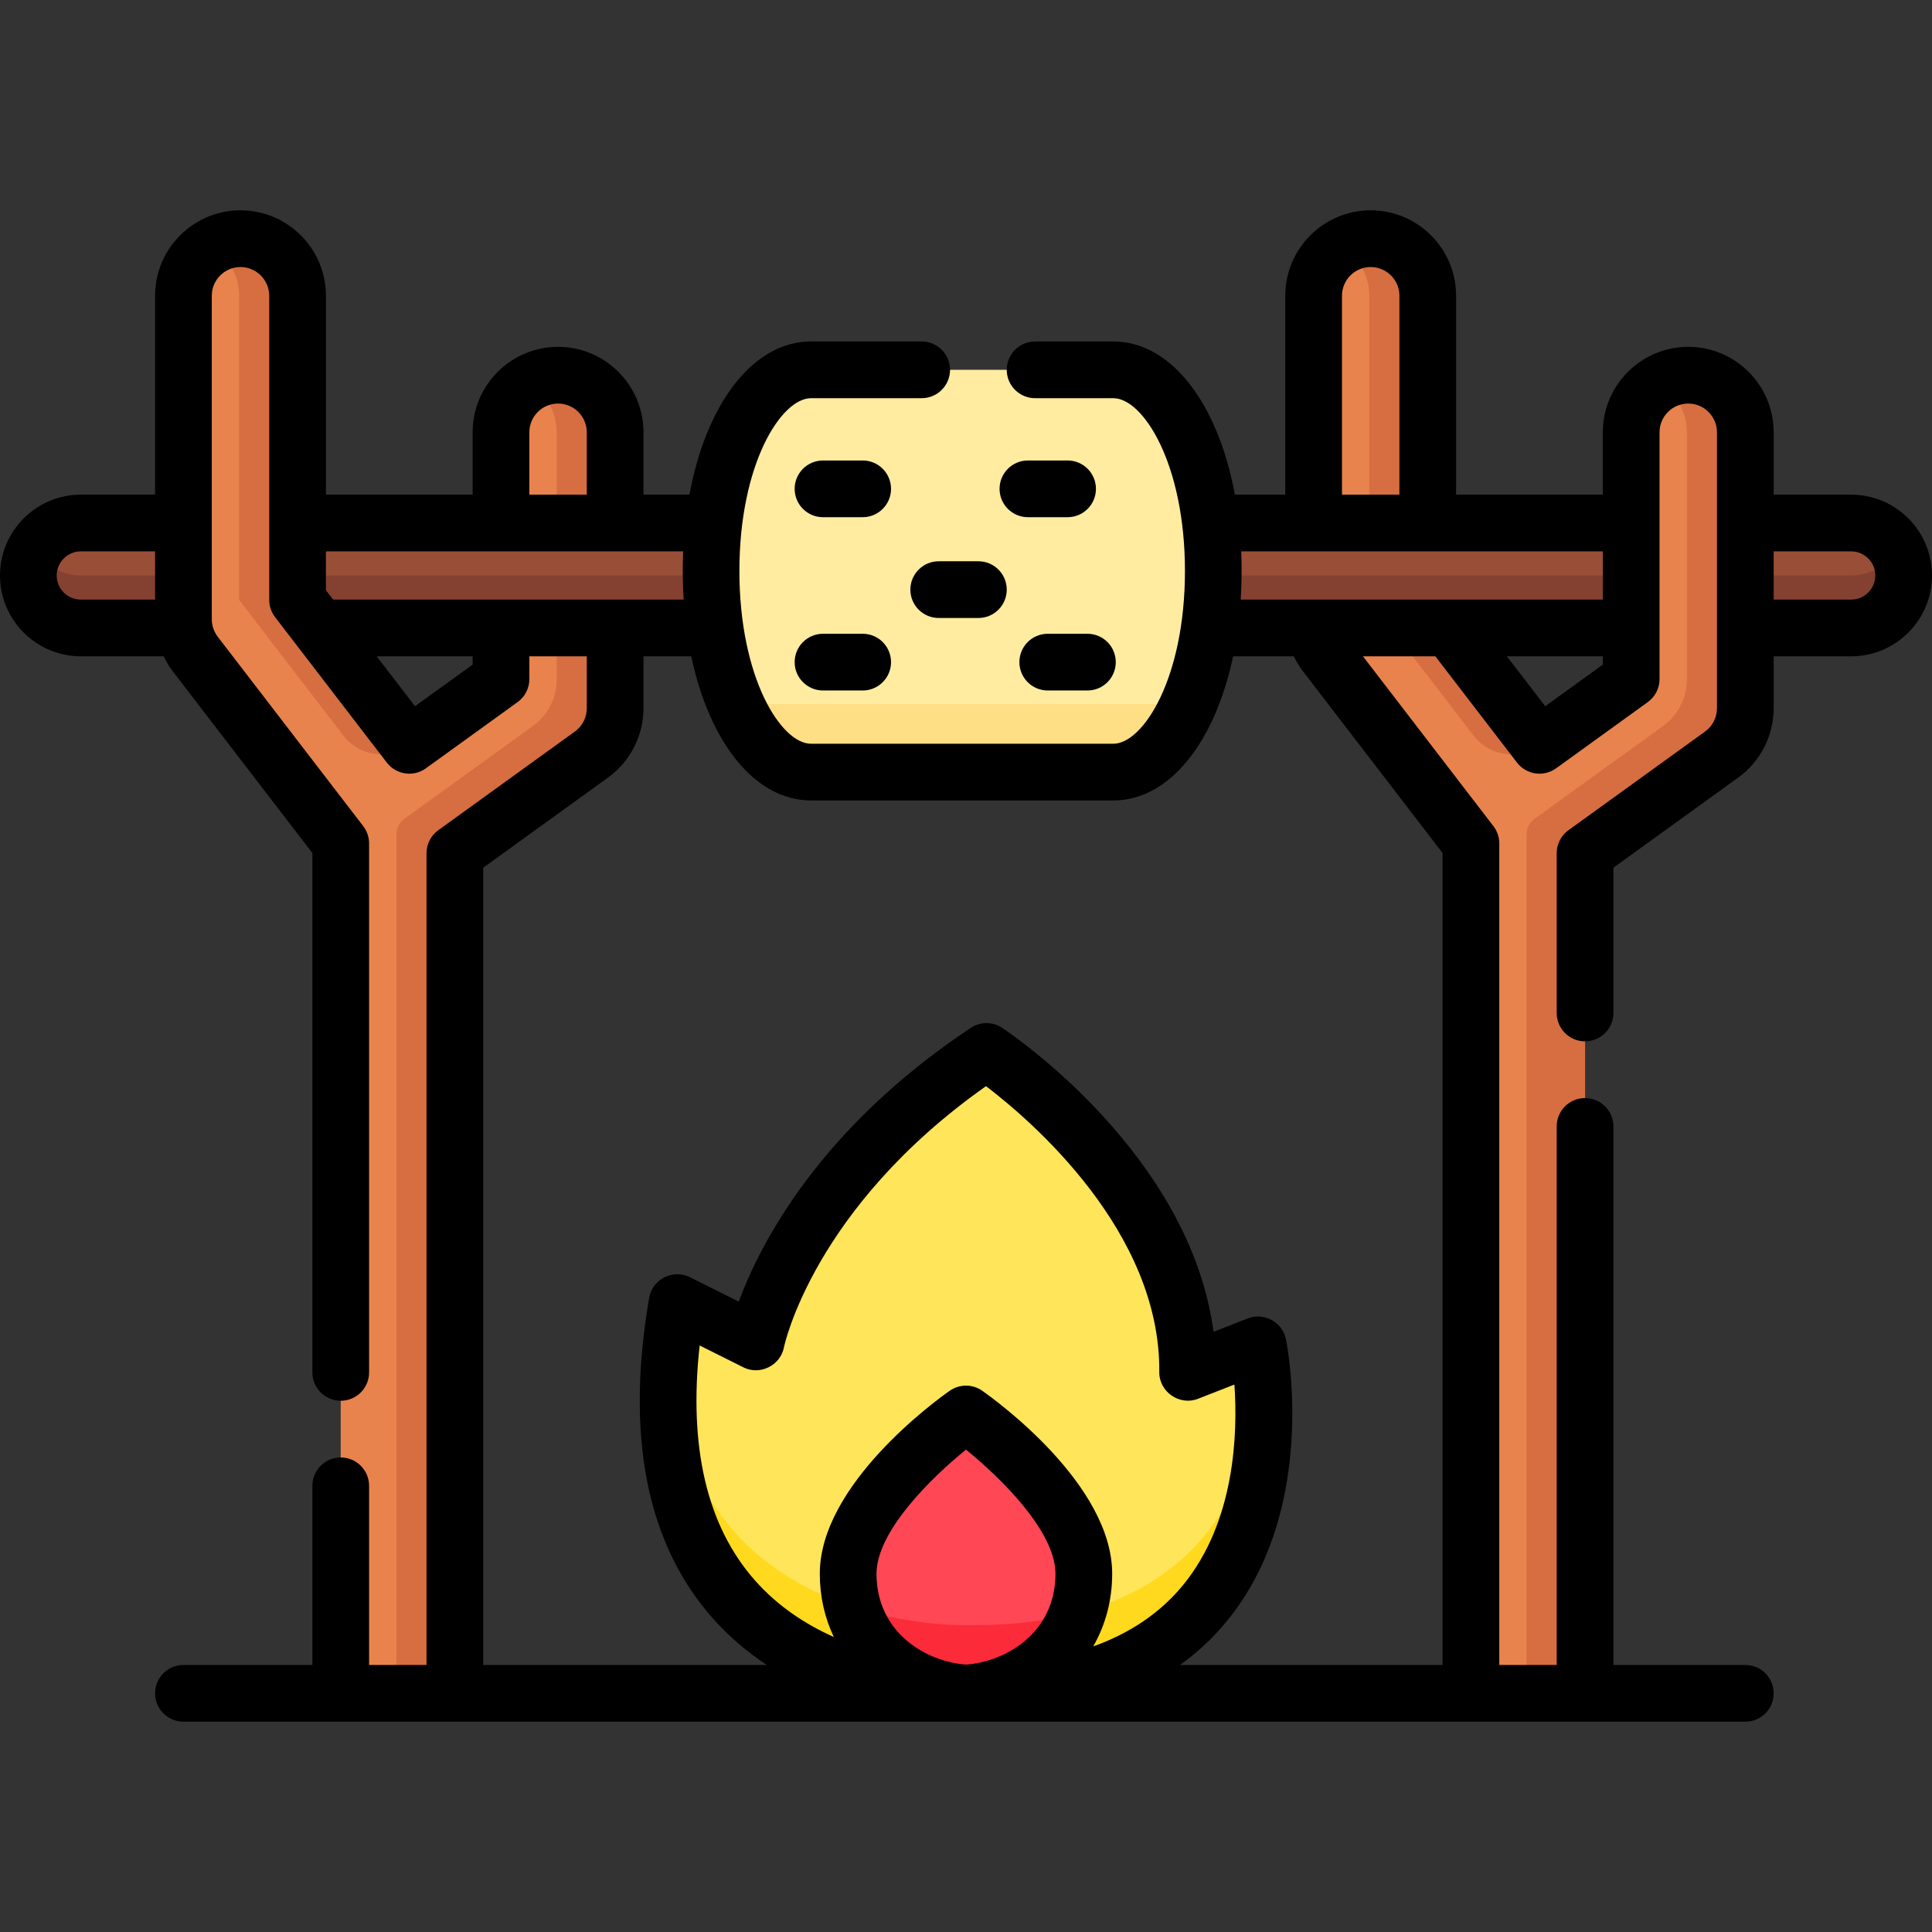 <svg id="Capa_1" enable-background="new 0 0 512 512" height="512" viewBox="0 0 512 512" width="512" xmlns="http://www.w3.org/2000/svg"><rect x="0" y="0" width="512" height="512" fill="#333333" stroke="none"/><g fill="#994e37"><path d="m78.855 138.604v20.362l5.72 7.446h104.945c-.702-4.789-1.086-9.854-1.086-15.101 0-4.381.269-8.634.764-12.708h-110.343z"/><path d="m48.611 164.104v-25.5h-27.192c-7.679 0-13.904 6.225-13.904 13.904s6.225 13.904 13.904 13.904h27.375c-.118-.76-.183-1.53-.183-2.308z"/><path d="m432.283 166.413v-27.809h-111.51c.496 4.074.764 8.327.764 12.708 0 5.247-.383 10.312-1.086 15.101z"/><path d="m490.581 138.604h-28.053v27.809h28.053c7.679 0 13.904-6.225 13.904-13.904 0-7.68-6.225-13.905-13.904-13.905z"/></g><path d="m432.283 152.509h-110.767c-.054 4.818-.415 9.482-1.064 13.904h111.831z" fill="#844131"/><path d="m502.61 145.556c-2.405 4.152-6.885 6.952-12.029 6.952h-28.053v13.904h28.053c7.679 0 13.904-6.225 13.904-13.904 0-2.535-.689-4.905-1.875-6.952z" fill="#844131"/><path d="m78.855 158.967 5.72 7.446h104.945c-.649-4.422-1.01-9.086-1.064-13.904h-109.6v6.458z" fill="#844131"/><path d="m48.611 164.104v-11.596h-27.192c-5.143 0-9.624-2.8-12.029-6.952-1.186 2.047-1.875 4.417-1.875 6.952 0 7.679 6.225 13.904 13.904 13.904h27.375c-.118-.76-.183-1.53-.183-2.308z" fill="#844131"/><path d="m257.928 448.715s-97.17 4.846-78.484-103.538l20.928 10.465s8.223-41.857 61.05-76.99c0 0 53.806 35.578 53.314 85.048l18.687-7.31c0-.001 18.714 92.325-75.495 92.325z" fill="#ffe55a"/><path d="m257.928 430.68s-74.9 3.725-80.527-68.727c-6.28 91.072 80.527 86.762 80.527 86.762 75.958 0 78.507-60.01 76.644-83.264-2.247 27.241-16.213 65.229-76.644 65.229z" fill="#ffd91d"/><path d="m295.037 98.01h-80.103c-14.636 0-26.5 23.864-26.5 53.302s11.865 53.301 26.5 53.301h80.103c14.636 0 26.5-23.864 26.5-53.301s-11.864-53.302-26.5-53.302z" fill="#ffeca1"/><path d="m313.326 186.578h-116.68c-.536 0-1.067-.026-1.598-.056 4.856 11.087 11.963 18.091 19.887 18.091h80.103c7.924 0 15.03-7.004 19.887-18.091-.532.03-1.063.056-1.599.056z" fill="#ffdf85"/><path d="m163.013 138.604v-24.05c0-8.352-6.771-15.123-15.123-15.123s-15.122 6.771-15.122 15.123v24.05z" fill="#e8834d"/><path d="m132.768 166.413v13.555l-24.301 17.551-29.612-38.552v-20.362-60.23c0-8.352-6.77-15.122-15.122-15.122s-15.123 6.771-15.123 15.122v85.73c0 3.332 1.1 6.57 3.13 9.212l38.556 50.196v225.203h30.245v-222.61l36.204-26.147c3.937-2.843 6.269-7.403 6.269-12.259v-21.287z" fill="#e8834d"/><path d="m63.367 78.374v80.592l27.653 36.002c4.169 5.428 11.899 6.558 17.448 2.551l-29.612-38.553v-80.154c0-8.017-6.058-14.964-14.055-15.523-3.238-.226-6.262.588-8.811 2.114 4.413 2.641 7.377 7.454 7.377 12.971z" fill="#d66e41"/><path d="m147.524 114.554v24.05h15.489v-23.611c0-8.018-6.058-14.965-14.056-15.524-3.238-.226-6.261.588-8.811 2.113 4.414 2.642 7.378 7.454 7.378 12.972z" fill="#d66e41"/><path d="m147.524 166.413v13.702c0 4.856-2.332 9.416-6.268 12.259l-34.128 24.648c-1.304.942-2.076 2.453-2.076 4.061v227.633h15.489v-222.61l36.204-26.147c3.937-2.843 6.268-7.403 6.268-12.259v-21.287z" fill="#d66e41"/><path d="m378.37 138.604v-60.23c0-8.352-6.771-15.122-15.122-15.122-8.352 0-15.122 6.771-15.122 15.122v60.23z" fill="#e8834d"/><path d="m447.405 99.432c-8.352 0-15.122 6.771-15.122 15.123v24.05 27.809 13.555l-24.301 17.551-23.892-31.106h-35.781c.386 2.5 1.39 4.877 2.946 6.903l38.556 50.196v225.203h30.245v-222.61l36.204-26.147c3.937-2.843 6.268-7.403 6.268-12.259v-73.146c0-8.352-6.771-15.122-15.123-15.122z" fill="#e8834d"/><path d="m448.472 99.469c-3.237-.226-6.261.588-8.811 2.114 4.414 2.641 7.378 7.454 7.378 12.972v65.56c0 4.856-2.332 9.416-6.268 12.259l-34.127 24.648c-1.304.942-2.077 2.453-2.077 4.061v227.633h15.489v-222.61l36.204-26.147c3.936-2.843 6.268-7.403 6.268-12.259v-72.707c0-8.018-6.058-14.965-14.056-15.524z" fill="#d66e41"/><path d="m362.881 78.374v60.23h15.489v-59.792c0-8.017-6.058-14.964-14.055-15.523-3.238-.227-6.262.588-8.811 2.113 4.413 2.642 7.377 7.455 7.377 12.972z" fill="#d66e41"/><path d="m368.601 166.413 21.934 28.556c4.169 5.428 11.899 6.558 17.448 2.551l-23.893-31.107z" fill="#d66e41"/><path d="m254.309 448.715c15.415 0 32.914-11.217 32.914-31.658 0-20.442-31.226-42.336-31.226-42.336s-31.226 21.894-31.226 42.336 17.499 31.658 32.914 31.658" fill="#ff4755"/><path d="m257.685 448.715c-.56 0-1.123-.019-1.688-.049-.565.03-1.128.049-1.688.049z" fill="#fc2b3a"/><path d="m285.545 427.448c-7.912 2.063-17.048 3.232-27.616 3.232 0 0-14.95.743-31.993-4.891 3.972 14.241 17.466 22.219 30.062 22.877 12.097-.632 25.025-8.017 29.547-21.218z" fill="#fc2b3a"/><path d="m228.618 167.957h-10.51c-4.15 0-7.515 3.364-7.515 7.515s3.365 7.515 7.515 7.515h10.51c4.15 0 7.515-3.364 7.515-7.515s-3.364-7.515-7.515-7.515z"/><path d="m282.92 122.031h-10.51c-4.15 0-7.515 3.364-7.515 7.515s3.365 7.515 7.515 7.515h10.51c4.15 0 7.515-3.364 7.515-7.515s-3.365-7.515-7.515-7.515z"/><path d="m277.665 167.957c-4.15 0-7.515 3.364-7.515 7.515s3.365 7.515 7.515 7.515h10.51c4.15 0 7.515-3.364 7.515-7.515s-3.365-7.515-7.515-7.515z"/><path d="m241.257 156.259c0 4.151 3.365 7.515 7.515 7.515h10.51c4.15 0 7.515-3.364 7.515-7.515s-3.365-7.515-7.515-7.515h-10.51c-4.151 0-7.515 3.364-7.515 7.515z"/><path d="m228.618 122.031h-10.51c-4.15 0-7.515 3.364-7.515 7.515s3.365 7.515 7.515 7.515h10.51c4.15 0 7.515-3.364 7.515-7.515s-3.364-7.515-7.515-7.515z"/><path d="m490.581 131.089h-20.538v-16.535c0-12.482-10.155-22.637-22.638-22.637-12.482 0-22.637 10.155-22.637 22.637v16.535h-38.883v-52.715c0-12.482-10.155-22.637-22.637-22.637s-22.637 10.155-22.637 22.637v52.715h-13.351c-4.458-24.122-16.835-40.594-32.222-40.594h-20.726c-4.15 0-7.515 3.364-7.515 7.515s3.365 7.515 7.515 7.515h20.726c7.928 0 18.985 17.419 18.985 45.787s-11.058 45.787-18.985 45.787h-80.103c-7.928 0-18.986-17.419-18.986-45.787s11.058-45.787 18.986-45.787h29.318c4.15 0 7.515-3.364 7.515-7.515s-3.365-7.515-7.515-7.515h-29.318c-15.388 0-27.764 16.471-32.223 40.594h-12.184v-16.535c0-12.482-10.155-22.637-22.637-22.637s-22.637 10.155-22.637 22.637v16.535h-38.884v-52.715c0-12.482-10.155-22.637-22.637-22.637s-22.637 10.155-22.637 22.637v52.715h-19.677c-11.81 0-21.419 9.609-21.419 21.419 0 11.811 9.609 21.42 21.419 21.42h21.946c.671 1.395 1.468 2.732 2.416 3.966l37.001 48.171v137.635c0 4.151 3.364 7.515 7.515 7.515s7.515-3.364 7.515-7.515v-140.188c0-1.656-.547-3.265-1.555-4.577l-38.556-50.195c-1.016-1.323-1.575-2.97-1.575-4.636v-85.73c0-4.195 3.413-7.608 7.608-7.608s7.608 3.413 7.608 7.608v80.592c0 1.656.546 3.264 1.555 4.577l29.612 38.553c2.475 3.224 7.066 3.895 10.36 1.515l24.301-17.552c1.956-1.413 3.115-3.679 3.115-6.092v-6.039h15.216v13.772c0 2.435-1.179 4.741-3.154 6.167l-36.204 26.147c-1.956 1.413-3.115 3.679-3.115 6.092v215.127h-15.217v-47.475c0-4.151-3.365-7.515-7.515-7.515s-7.515 3.364-7.515 7.515v47.475h-34.17c-4.15 0-7.515 3.364-7.515 7.515s3.364 7.515 7.515 7.515h413.917c4.15 0 7.515-3.364 7.515-7.515s-3.365-7.515-7.515-7.515h-34.958v-142.723c0-4.151-3.365-7.515-7.515-7.515s-7.515 3.364-7.515 7.515v142.723h-15.215v-217.721c0-1.656-.546-3.265-1.555-4.577l-34.57-45.007h19.186l21.636 28.168c2.476 3.224 7.066 3.895 10.36 1.515l24.301-17.552c1.956-1.413 3.114-3.679 3.114-6.092v-65.413c0-4.195 3.413-7.608 7.608-7.608s7.608 3.413 7.608 7.608v73.146c0 2.435-1.179 4.741-3.154 6.167l-36.204 26.147c-1.957 1.413-3.115 3.679-3.115 6.092v42.345c0 4.151 3.365 7.515 7.515 7.515s7.515-3.364 7.515-7.515v-38.503l33.089-23.897c5.876-4.244 9.384-11.104 9.384-18.351v-13.772h20.538c11.811 0 21.419-9.609 21.419-21.42 0-11.81-9.609-21.419-21.419-21.419zm-449.485 27.81h-19.677c-3.524 0-6.39-2.867-6.39-6.39s2.866-6.389 6.39-6.389h19.677zm314.544-80.525c0-4.195 3.413-7.608 7.608-7.608s7.608 3.413 7.608 7.608v52.715h-15.216zm-215.357 36.18c0-4.195 3.413-7.608 7.608-7.608s7.608 3.413 7.608 7.608v16.535h-15.216zm-15.03 61.571-15.271 11.03-10.159-13.227h25.43zm-36.974-17.226-1.909-2.485v-10.295h94.67c-.184 4.261-.144 8.523.128 12.78zm167.718 282.239c-10.372-.747-23.711-8.3-23.711-24.082 0-11.319 14.723-25.61 23.711-32.892 8.991 7.286 23.712 21.574 23.712 32.892-.001 15.782-13.34 23.336-23.712 24.082zm33.713-4.819c3.281-5.714 5.028-12.272 5.028-19.263 0-23.667-30.903-46.018-34.427-48.488-2.589-1.816-6.039-1.816-8.628 0-3.524 2.471-34.427 24.821-34.427 48.488 0 5.992 1.287 11.665 3.717 16.763-7.423-3.317-14.817-8.101-20.928-15.027-12.7-14.395-17.607-35.299-14.633-62.229l11.6 5.799c4.374 2.19 9.793-.485 10.734-5.272.074-.377 7.724-36.913 53.557-69.249 11.94 9.093 46.289 38.521 45.919 75.784-.052 5.227 5.375 8.98 10.252 7.072l9.656-3.778c.895 12.727.258 36.24-13.627 53.164-5.992 7.305-13.96 12.714-23.793 16.236zm92.586-210.254v215.168h-69.57c4.662-3.346 8.822-7.245 12.465-11.7 24.342-29.772 15.966-72.82 15.598-74.638-.913-4.501-5.82-7.18-10.103-5.505l-9.095 3.558c-6.202-47.095-53.85-79.127-56.023-80.565-2.519-1.667-5.791-1.66-8.306.011-40.358 26.84-55.929 57.512-61.478 72.55l-12.978-6.488c-4.438-2.22-9.925.568-10.766 5.444-6.314 36.627-.653 65.206 16.83 84.939 4.412 4.98 9.289 9.051 14.35 12.393h-75.163v-211.283l33.089-23.897c5.876-4.244 9.384-11.104 9.384-18.351v-13.772h12.658c4.817 22.811 16.876 38.2 31.749 38.2h80.103c14.873 0 26.932-15.389 31.748-38.2h16.082c.673 1.399 1.48 2.732 2.428 3.966zm42.472-49.94-15.271 11.03-10.16-13.227h25.431zm0-17.226h-95.965c.271-4.257.311-8.518.128-12.78h95.837zm65.813 0h-20.538v-12.78h20.538c3.523 0 6.39 2.866 6.39 6.389s-2.867 6.391-6.39 6.391z"/></svg>